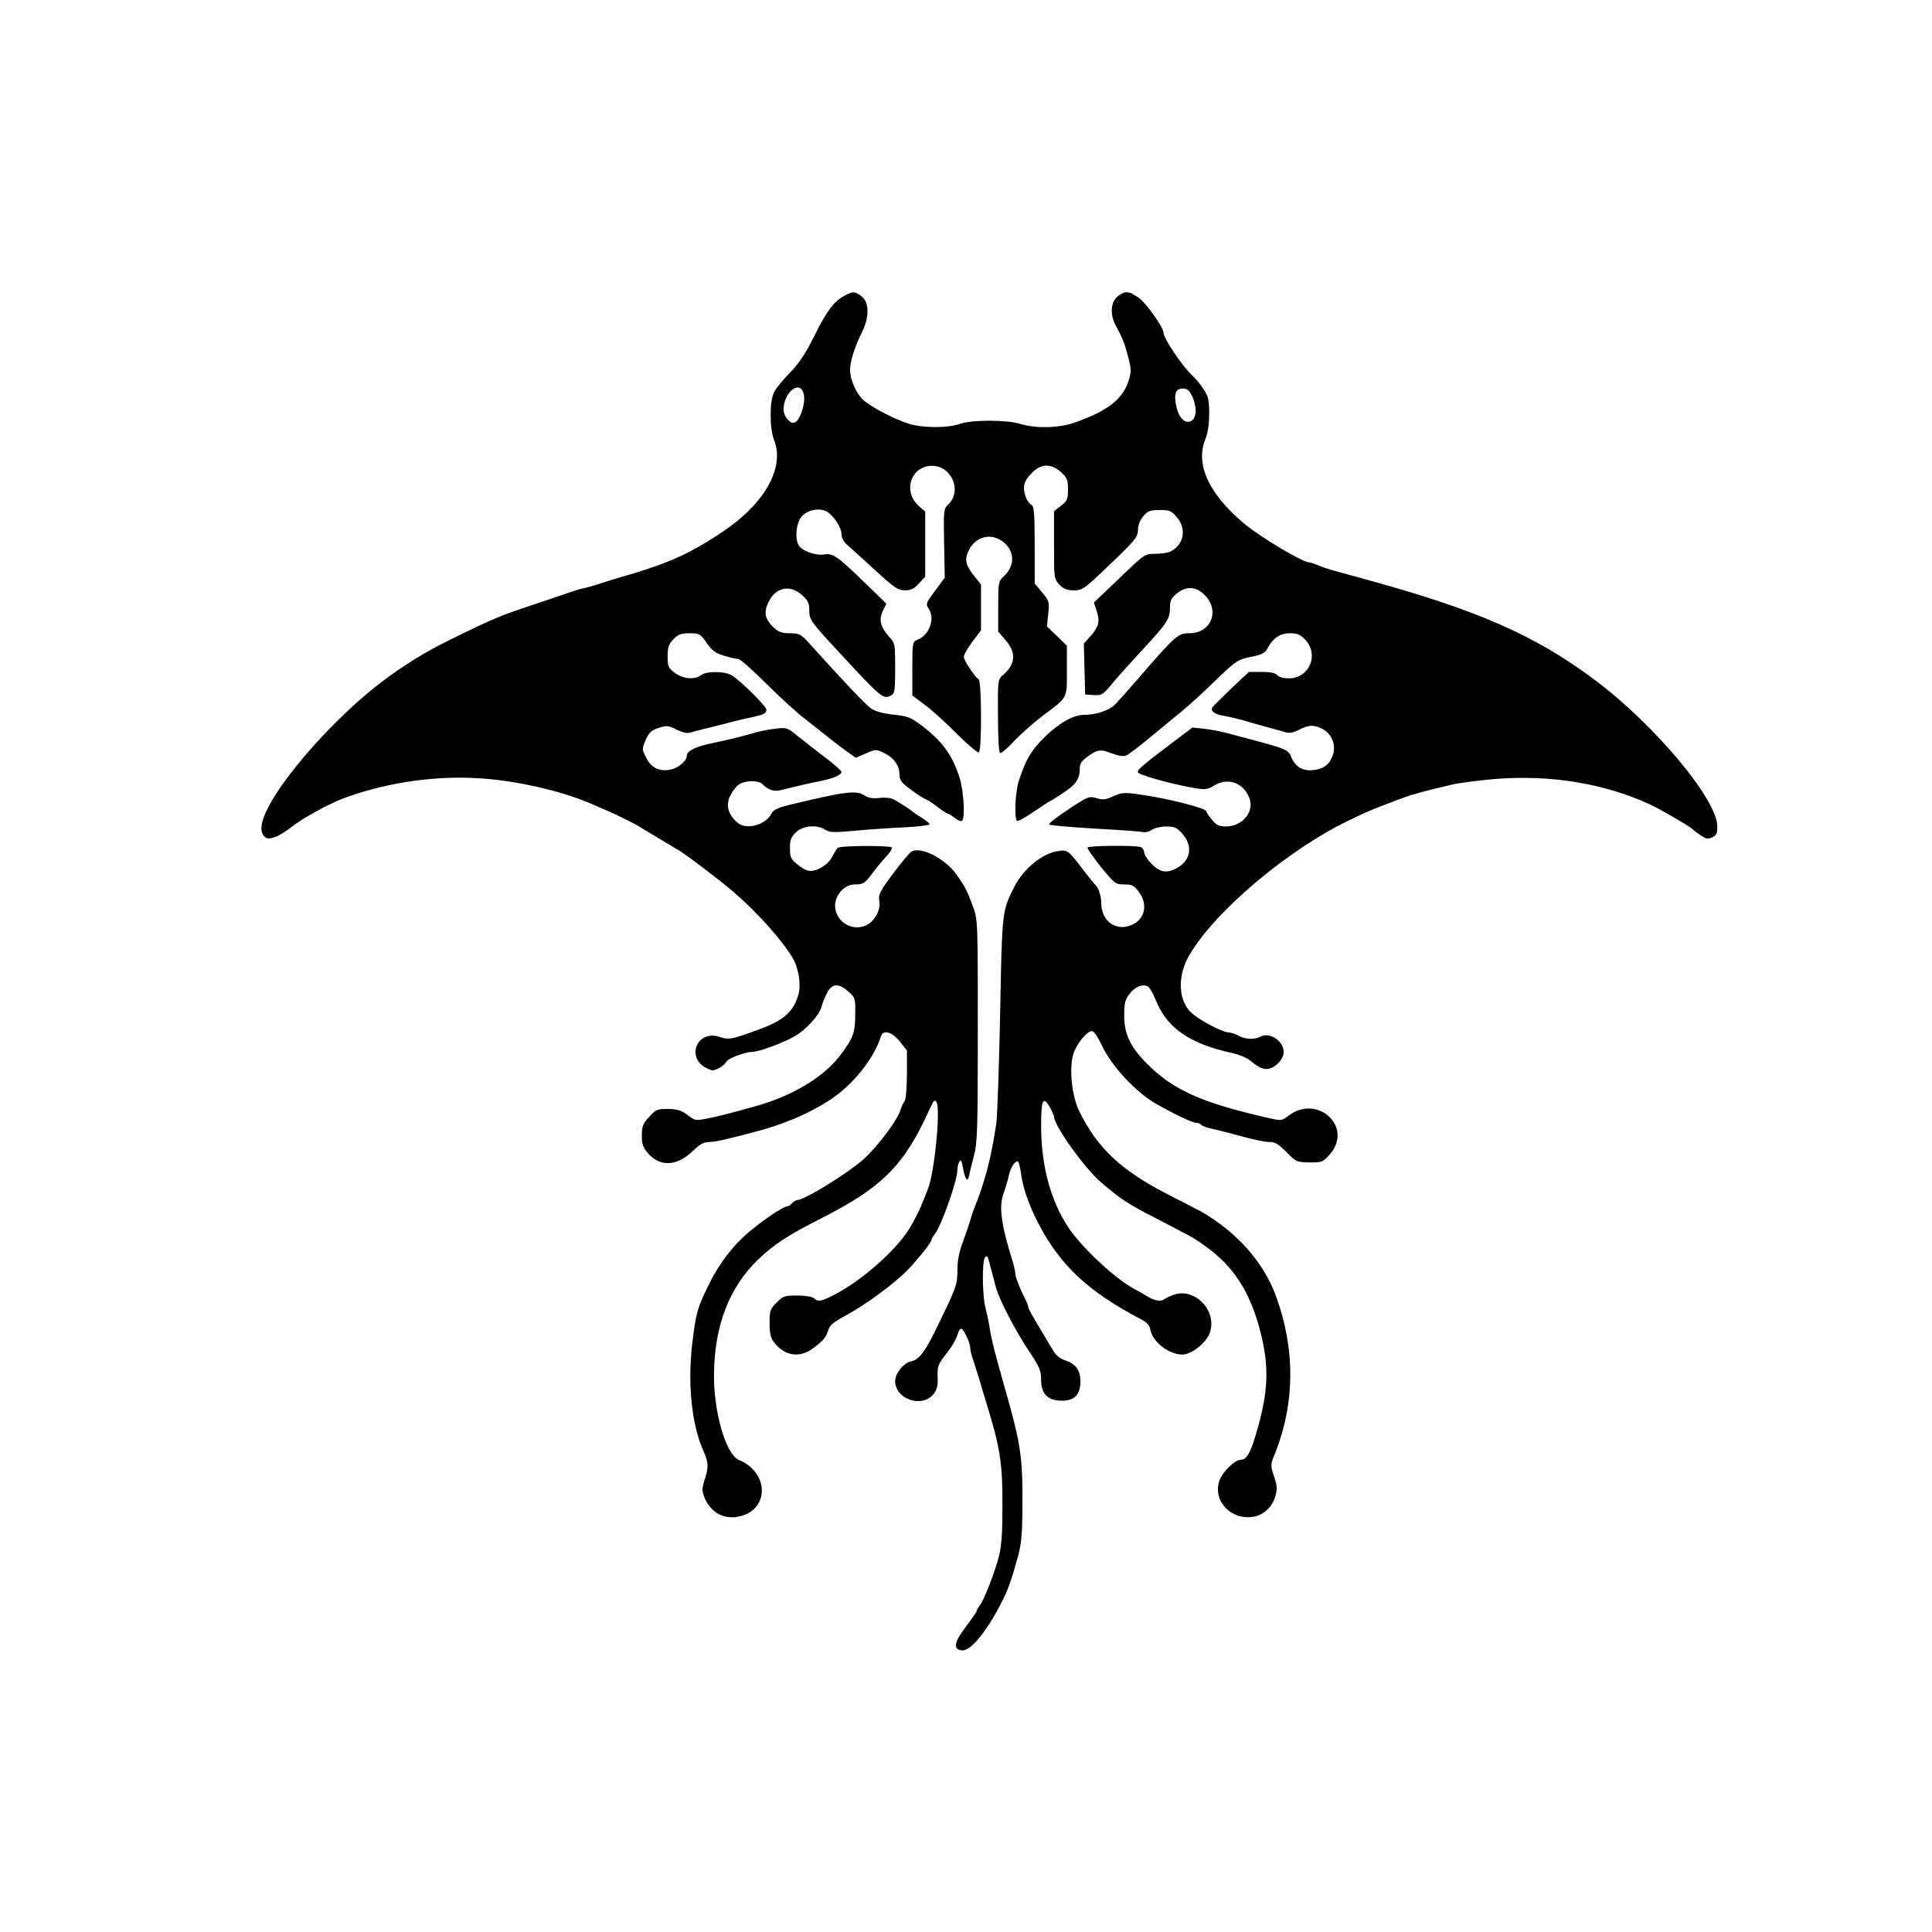 <?xml version="1.0" encoding="UTF-8" standalone="no"?>
<svg
   version="1.0"
   width="900pt"
   height="900pt"
   viewBox="0 0 900 900"
   preserveAspectRatio="xMidYMid meet"
   id="svg4991"
   sodipodi:docname="manta.svg"
   inkscape:version="1.2 (dc2aeda, 2022-05-15)"
   xmlns:inkscape="http://www.inkscape.org/namespaces/inkscape"
   xmlns:sodipodi="http://sodipodi.sourceforge.net/DTD/sodipodi-0.dtd"
   xmlns="http://www.w3.org/2000/svg"
   xmlns:svg="http://www.w3.org/2000/svg">
  <defs
     id="defs4995" />
  <sodipodi:namedview
     id="namedview4993"
     pagecolor="#505050"
     bordercolor="#ffffff"
     borderopacity="1"
     inkscape:showpageshadow="0"
     inkscape:pageopacity="0"
     inkscape:pagecheckerboard="1"
     inkscape:deskcolor="#505050"
     inkscape:document-units="pt"
     showgrid="false"
     inkscape:zoom="0.55625733"
     inkscape:cx="498.86983"
     inkscape:cy="559.09375"
     inkscape:window-width="1920"
     inkscape:window-height="1052"
     inkscape:window-x="1512"
     inkscape:window-y="28"
     inkscape:window-maximized="0"
     inkscape:current-layer="g4989" />
  <g
     transform="translate(0,900) scale(0.1,-0.1)"
     fill="#000000"
     stroke="none"
     id="g4989"
     inkscape:label="manta">
    <path
       d="M3935 7623 c-50 -26 -83 -70 -141 -187 -41 -82 -70 -126 -113 -171 -33 -33 -66 -74 -75 -92 -22 -43 -21 -169 0 -223 51 -128 -44 -297 -241 -428 -158 -106 -259 -150 -495 -217 -30 -9 -68 -21 -85 -27 -16 -5 -46 -14 -65 -18 -19 -4 -48 -13 -65 -19 -16 -6 -77 -26 -135 -46 -194 -64 -213 -72 -419 -173 -117 -57 -221 -121 -326 -201 -174 -132 -385 -356 -490 -521 -67 -105 -84 -172 -50 -200 19 -16 66 3 125 49 50 40 175 108 245 134 211 77 452 109 672 88 163 -15 357 -62 481 -117 17 -8 47 -20 65 -28 41 -18 116 -54 142 -69 20 -12 160 -96 200 -120 43 -27 184 -134 250 -190 114 -99 223 -220 276 -307 29 -48 41 -124 29 -171 -22 -79 -67 -121 -175 -161 -137 -51 -148 -53 -194 -38 -103 34 -157 -96 -61 -145 27 -14 33 -14 59 -1 16 9 31 22 34 29 6 16 88 47 122 47 31 0 147 43 199 74 52 30 114 99 123 136 3 14 14 42 25 63 23 46 54 49 100 8 32 -28 33 -31 32 -108 0 -84 -10 -109 -69 -188 -77 -102 -222 -190 -395 -238 -133 -37 -168 -46 -223 -57 -56 -11 -59 -11 -94 16 -28 21 -47 27 -90 28 -51 0 -58 -2 -89 -37 -29 -31 -34 -44 -34 -87 0 -41 5 -55 30 -84 55 -62 133 -59 205 10 34 33 53 44 77 44 17 0 59 7 92 16 34 8 88 22 121 31 128 32 255 86 348 147 109 70 209 195 241 299 10 32 52 20 88 -25 l33 -42 0 -112 c-1 -65 -5 -118 -12 -125 -6 -8 -14 -25 -18 -39 -15 -48 -99 -162 -170 -228 -67 -62 -276 -192 -310 -192 -7 0 -18 -7 -25 -15 -7 -8 -18 -15 -24 -15 -21 0 -152 -92 -209 -148 -67 -65 -118 -138 -163 -232 -47 -97 -53 -123 -70 -265 -21 -184 -1 -373 51 -490 25 -56 27 -76 10 -130 -15 -46 -16 -59 -5 -87 30 -77 97 -111 173 -90 133 37 126 205 -11 261 -61 26 -119 226 -116 406 4 223 71 396 203 525 72 70 141 116 294 193 289 147 389 248 508 511 19 41 23 46 32 31 19 -35 -10 -331 -41 -405 -5 -14 -20 -50 -32 -80 -13 -30 -38 -78 -56 -107 -70 -110 -243 -258 -373 -317 -40 -19 -53 -20 -69 -4 -7 7 -40 13 -77 13 -60 0 -67 -2 -97 -33 -30 -29 -33 -37 -33 -95 0 -47 5 -69 20 -89 48 -64 118 -76 181 -30 49 36 63 53 73 87 5 20 25 37 81 67 93 50 230 151 291 215 52 55 109 127 109 139 0 4 6 15 13 23 31 36 107 252 107 302 0 13 4 30 9 38 7 11 11 4 16 -25 11 -60 22 -75 30 -39 3 17 14 59 23 95 15 57 17 127 17 580 0 503 0 516 -22 575 -26 73 -39 98 -78 152 -53 74 -165 131 -209 106 -8 -4 -47 -51 -86 -103 -62 -83 -69 -98 -64 -126 7 -38 -14 -84 -50 -108 -66 -43 -155 6 -156 85 0 51 45 99 92 99 40 0 45 3 88 60 19 25 47 58 62 74 15 16 25 33 22 38 -6 10 -236 9 -250 -1 -5 -3 -17 -22 -27 -42 -22 -42 -82 -75 -116 -64 -12 3 -35 18 -51 32 -26 21 -30 32 -30 72 0 39 5 52 28 74 33 31 97 37 136 12 20 -13 40 -14 137 -5 63 6 167 13 232 16 64 3 117 10 117 14 0 5 -17 19 -37 31 -21 13 -40 26 -43 29 -6 7 -59 41 -86 56 -12 7 -42 10 -67 7 -32 -4 -52 0 -71 12 -37 25 -89 18 -351 -45 -52 -13 -73 -23 -81 -40 -28 -54 -118 -78 -159 -42 -58 51 -59 107 -2 170 24 26 97 31 119 9 28 -28 54 -36 89 -27 79 20 137 33 179 41 60 12 100 29 100 43 0 6 -35 37 -78 69 -42 32 -99 76 -127 99 -48 39 -51 40 -105 33 -30 -3 -75 -12 -100 -20 -55 -16 -129 -34 -192 -47 -72 -14 -118 -36 -118 -56 0 -27 -42 -62 -81 -68 -51 -8 -85 10 -109 56 -20 40 -20 41 -2 83 15 35 27 45 60 56 37 12 44 12 84 -8 34 -16 50 -19 73 -11 17 5 57 15 90 23 33 8 80 20 105 27 25 6 64 15 88 20 52 12 62 17 62 35 0 14 -114 128 -158 157 -33 22 -119 23 -146 3 -31 -23 -85 -18 -123 11 -30 23 -33 30 -33 76 0 43 5 57 27 80 22 23 35 28 75 28 46 0 50 -2 80 -45 26 -37 42 -48 82 -60 27 -8 57 -15 66 -15 8 0 67 -52 130 -115 63 -63 144 -137 180 -164 36 -28 88 -69 115 -91 28 -22 66 -51 86 -65 l36 -25 46 20 c45 20 49 20 82 4 47 -22 75 -59 75 -100 0 -26 8 -38 38 -61 42 -32 70 -50 92 -60 8 -3 31 -19 51 -35 20 -15 40 -28 44 -28 4 0 18 -9 32 -20 14 -11 29 -17 34 -14 16 10 9 137 -11 201 -32 103 -78 167 -171 239 -55 42 -67 47 -137 55 -53 6 -85 15 -107 31 -27 20 -118 116 -284 300 -40 44 -47 48 -91 48 -36 0 -53 6 -74 25 -41 38 -49 69 -29 114 32 74 100 91 158 40 29 -26 35 -38 35 -71 0 -45 4 -51 140 -198 195 -211 205 -219 240 -200 18 10 20 21 20 127 0 114 0 116 -30 149 -39 45 -47 78 -27 119 l16 33 -103 100 c-126 122 -146 136 -188 129 -40 -6 -105 18 -118 44 -18 33 -11 102 13 131 26 32 81 44 117 26 32 -18 70 -74 70 -107 0 -15 10 -35 23 -46 12 -10 70 -63 129 -117 94 -86 111 -98 143 -98 28 0 43 7 66 32 l29 32 0 152 0 151 -30 26 c-76 68 -37 187 62 187 92 0 141 -119 75 -180 -21 -21 -22 -27 -19 -181 l3 -160 -45 -61 c-42 -56 -44 -62 -31 -82 33 -46 5 -125 -51 -146 -23 -9 -24 -12 -24 -135 l0 -125 63 -47 c34 -26 101 -87 149 -136 49 -48 92 -85 98 -82 14 9 13 332 -1 340 -19 13 -69 88 -69 105 0 10 18 42 40 71 l40 53 0 107 0 106 -35 44 c-38 48 -43 75 -20 119 32 61 101 78 155 38 58 -42 60 -113 5 -164 -24 -22 -25 -29 -25 -139 l0 -117 35 -41 c50 -58 46 -111 -12 -161 -25 -21 -25 -23 -24 -191 0 -103 4 -171 10 -173 6 -2 36 24 67 58 32 33 92 86 133 117 116 86 111 77 111 210 l0 115 -46 45 -47 45 6 58 c6 56 5 60 -28 100 l-35 42 0 178 c0 140 -3 181 -14 187 -20 12 -36 48 -36 82 0 20 11 41 34 65 44 47 91 49 138 7 29 -26 33 -35 33 -80 0 -46 -3 -54 -32 -77 l-33 -25 0 -157 c0 -154 0 -158 25 -185 20 -21 35 -27 68 -27 40 0 48 6 170 123 115 110 127 125 128 157 0 22 9 46 24 64 20 25 31 30 75 30 46 1 55 -2 81 -32 48 -54 35 -129 -28 -161 -12 -6 -44 -11 -71 -11 -49 0 -49 0 -168 -114 l-118 -113 13 -40 c16 -48 9 -73 -30 -118 l-30 -33 3 -119 3 -118 40 -3 c37 -2 43 1 83 50 24 29 84 96 134 150 125 135 138 154 138 204 0 35 5 47 31 68 42 36 88 35 127 -2 78 -73 36 -182 -68 -182 -52 0 -63 -9 -237 -210 -50 -58 -101 -115 -114 -127 -27 -24 -87 -43 -138 -43 -51 0 -118 -38 -186 -105 -60 -59 -86 -102 -118 -200 -18 -51 -23 -180 -9 -189 5 -3 41 17 81 45 40 27 74 49 76 49 2 0 27 16 56 35 60 39 78 65 79 112 0 24 8 38 33 56 48 36 63 38 115 18 29 -11 55 -16 67 -11 11 4 65 45 120 91 56 46 122 101 149 123 26 21 93 82 148 136 97 93 103 97 165 110 47 9 66 18 74 34 27 52 61 76 107 76 36 0 49 -5 73 -31 65 -69 18 -179 -77 -179 -25 0 -47 6 -54 15 -9 10 -31 15 -72 15 l-60 0 -82 -77 c-44 -43 -84 -82 -88 -88 -12 -16 11 -33 55 -40 23 -4 62 -13 87 -20 25 -8 72 -21 105 -30 33 -9 73 -20 89 -25 22 -7 38 -4 67 10 46 24 70 25 110 4 42 -21 64 -75 49 -119 -15 -44 -41 -66 -89 -72 -50 -7 -87 14 -106 61 -14 34 -25 38 -190 82 -27 7 -75 20 -105 28 -30 8 -80 18 -110 21 l-55 6 -90 -68 c-134 -101 -165 -127 -165 -139 0 -13 149 -55 268 -76 46 -7 58 -6 87 12 65 40 136 15 165 -57 25 -64 -32 -133 -109 -133 -32 0 -44 6 -65 31 -14 17 -26 34 -26 39 0 15 -179 61 -317 80 -65 9 -78 8 -116 -9 -37 -17 -50 -18 -79 -9 -34 10 -40 8 -132 -53 -53 -35 -93 -66 -88 -70 4 -4 99 -12 212 -19 113 -6 213 -13 223 -16 10 -3 29 1 42 10 13 9 44 16 69 16 38 0 48 -5 75 -35 50 -58 38 -125 -29 -160 -46 -24 -76 -19 -115 20 -19 20 -35 44 -35 54 0 10 -7 22 -16 25 -23 9 -242 7 -248 -2 -2 -4 26 -44 62 -90 65 -79 68 -82 109 -82 36 0 46 -5 67 -33 43 -56 32 -123 -24 -152 -76 -39 -150 10 -150 100 0 33 -14 73 -29 85 -4 3 -28 33 -54 67 -72 94 -74 95 -121 88 -73 -12 -159 -83 -202 -168 -56 -112 -56 -110 -65 -592 -5 -247 -13 -477 -18 -510 -24 -161 -53 -271 -103 -395 -6 -14 -14 -38 -18 -55 -5 -16 -20 -61 -34 -99 -18 -47 -26 -89 -26 -132 0 -68 -4 -79 -88 -252 -63 -132 -90 -167 -132 -175 -31 -7 -70 -56 -70 -90 0 -86 126 -128 180 -60 15 20 20 39 18 78 -2 44 2 58 27 91 46 60 57 80 70 119 2 8 8 15 13 15 11 0 42 -66 42 -90 0 -11 6 -37 14 -57 7 -21 21 -65 31 -98 9 -33 23 -78 30 -100 64 -209 75 -277 75 -473 0 -126 -4 -192 -16 -240 -19 -75 -71 -209 -91 -233 -7 -8 -13 -19 -13 -23 0 -4 -23 -37 -50 -73 -56 -74 -61 -106 -20 -111 40 -5 112 81 183 218 33 63 50 112 79 219 17 63 21 107 21 261 1 202 -10 272 -78 510 -48 168 -64 231 -75 295 -4 28 -13 69 -19 92 -15 55 -17 221 -2 236 7 7 11 6 14 -4 2 -8 10 -34 16 -59 7 -25 16 -59 20 -76 14 -54 91 -203 152 -294 52 -78 59 -94 59 -137 0 -66 31 -98 96 -98 60 0 87 28 87 90 0 53 -22 82 -74 99 -18 6 -40 23 -48 37 -9 14 -40 65 -68 113 -29 48 -53 91 -53 97 0 6 -6 23 -14 37 -25 50 -46 103 -46 118 0 9 -6 37 -14 63 -53 169 -63 250 -41 312 9 24 20 61 24 81 8 38 27 68 42 68 4 0 10 -21 14 -47 9 -74 35 -150 82 -242 102 -195 230 -316 475 -445 30 -15 44 -30 46 -47 9 -58 85 -119 150 -119 43 0 112 55 128 102 35 101 -68 210 -167 177 -19 -7 -38 -16 -43 -20 -16 -14 -48 -9 -81 12 -16 10 -37 22 -45 26 -91 43 -257 195 -325 298 -81 124 -124 284 -125 465 0 126 8 146 39 95 11 -20 21 -41 21 -46 0 -42 144 -244 222 -309 90 -77 118 -96 262 -170 179 -93 171 -88 237 -137 130 -97 206 -227 250 -427 32 -146 23 -262 -33 -446 -23 -78 -42 -110 -66 -110 -30 0 -87 -56 -102 -99 -31 -95 57 -186 163 -166 45 9 84 46 98 95 10 34 9 48 -6 93 -17 51 -17 54 3 102 95 237 97 491 5 740 -58 156 -178 292 -345 390 -10 5 -74 38 -142 73 -231 117 -341 219 -428 395 -34 68 -48 194 -29 263 13 50 70 118 91 110 9 -4 27 -32 42 -64 46 -99 160 -221 257 -276 85 -48 166 -86 181 -86 10 0 21 -4 25 -9 3 -5 20 -12 38 -16 17 -4 55 -13 82 -20 121 -33 173 -45 202 -45 23 0 41 -11 76 -47 45 -46 48 -47 108 -48 59 0 62 1 95 39 109 126 -58 281 -193 179 -31 -24 -35 -24 -85 -13 -319 72 -453 131 -579 259 -75 77 -102 135 -102 221 0 55 4 73 24 99 25 34 63 50 87 35 8 -5 23 -32 34 -58 52 -133 156 -207 356 -251 43 -10 75 -24 98 -45 21 -18 46 -30 63 -30 37 0 81 44 81 79 0 52 -66 95 -108 72 -28 -15 -72 -13 -102 4 -14 8 -33 14 -42 15 -35 0 -153 64 -185 99 -56 62 -57 170 -1 264 119 203 458 489 743 626 100 48 109 51 253 105 39 15 114 35 222 60 36 9 126 20 202 27 261 21 512 -20 728 -120 39 -18 182 -101 190 -110 3 -3 20 -17 39 -30 27 -19 37 -21 57 -12 20 9 24 18 24 51 0 125 -292 474 -570 682 -280 210 -552 329 -1090 475 -144 39 -167 46 -198 59 -18 8 -37 14 -43 14 -31 0 -230 119 -306 183 -164 139 -226 277 -177 393 10 24 17 68 17 114 0 64 -3 81 -25 115 -14 22 -38 51 -53 65 -48 44 -135 174 -135 201 0 23 -80 136 -113 160 -48 34 -66 36 -101 8 -31 -25 -36 -83 -10 -132 35 -66 42 -84 59 -148 16 -63 16 -70 1 -117 -28 -84 -99 -138 -251 -191 -71 -25 -179 -28 -251 -6 -65 20 -228 20 -284 0 -56 -20 -174 -19 -236 1 -66 21 -161 70 -206 105 -37 30 -68 97 -68 148 0 36 24 112 55 172 35 71 35 140 -1 168 -32 25 -39 25 -79 4z m-191 -458 c11 -45 -20 -134 -48 -135 -20 0 -46 34 -46 61 0 82 77 143 94 74z m1809 -10 c24 -51 22 -101 -4 -116 -28 -15 -57 13 -69 67 -13 57 -4 84 29 84 21 0 31 -8 44 -35z"
       id="path4975" />
  </g>
</svg>
